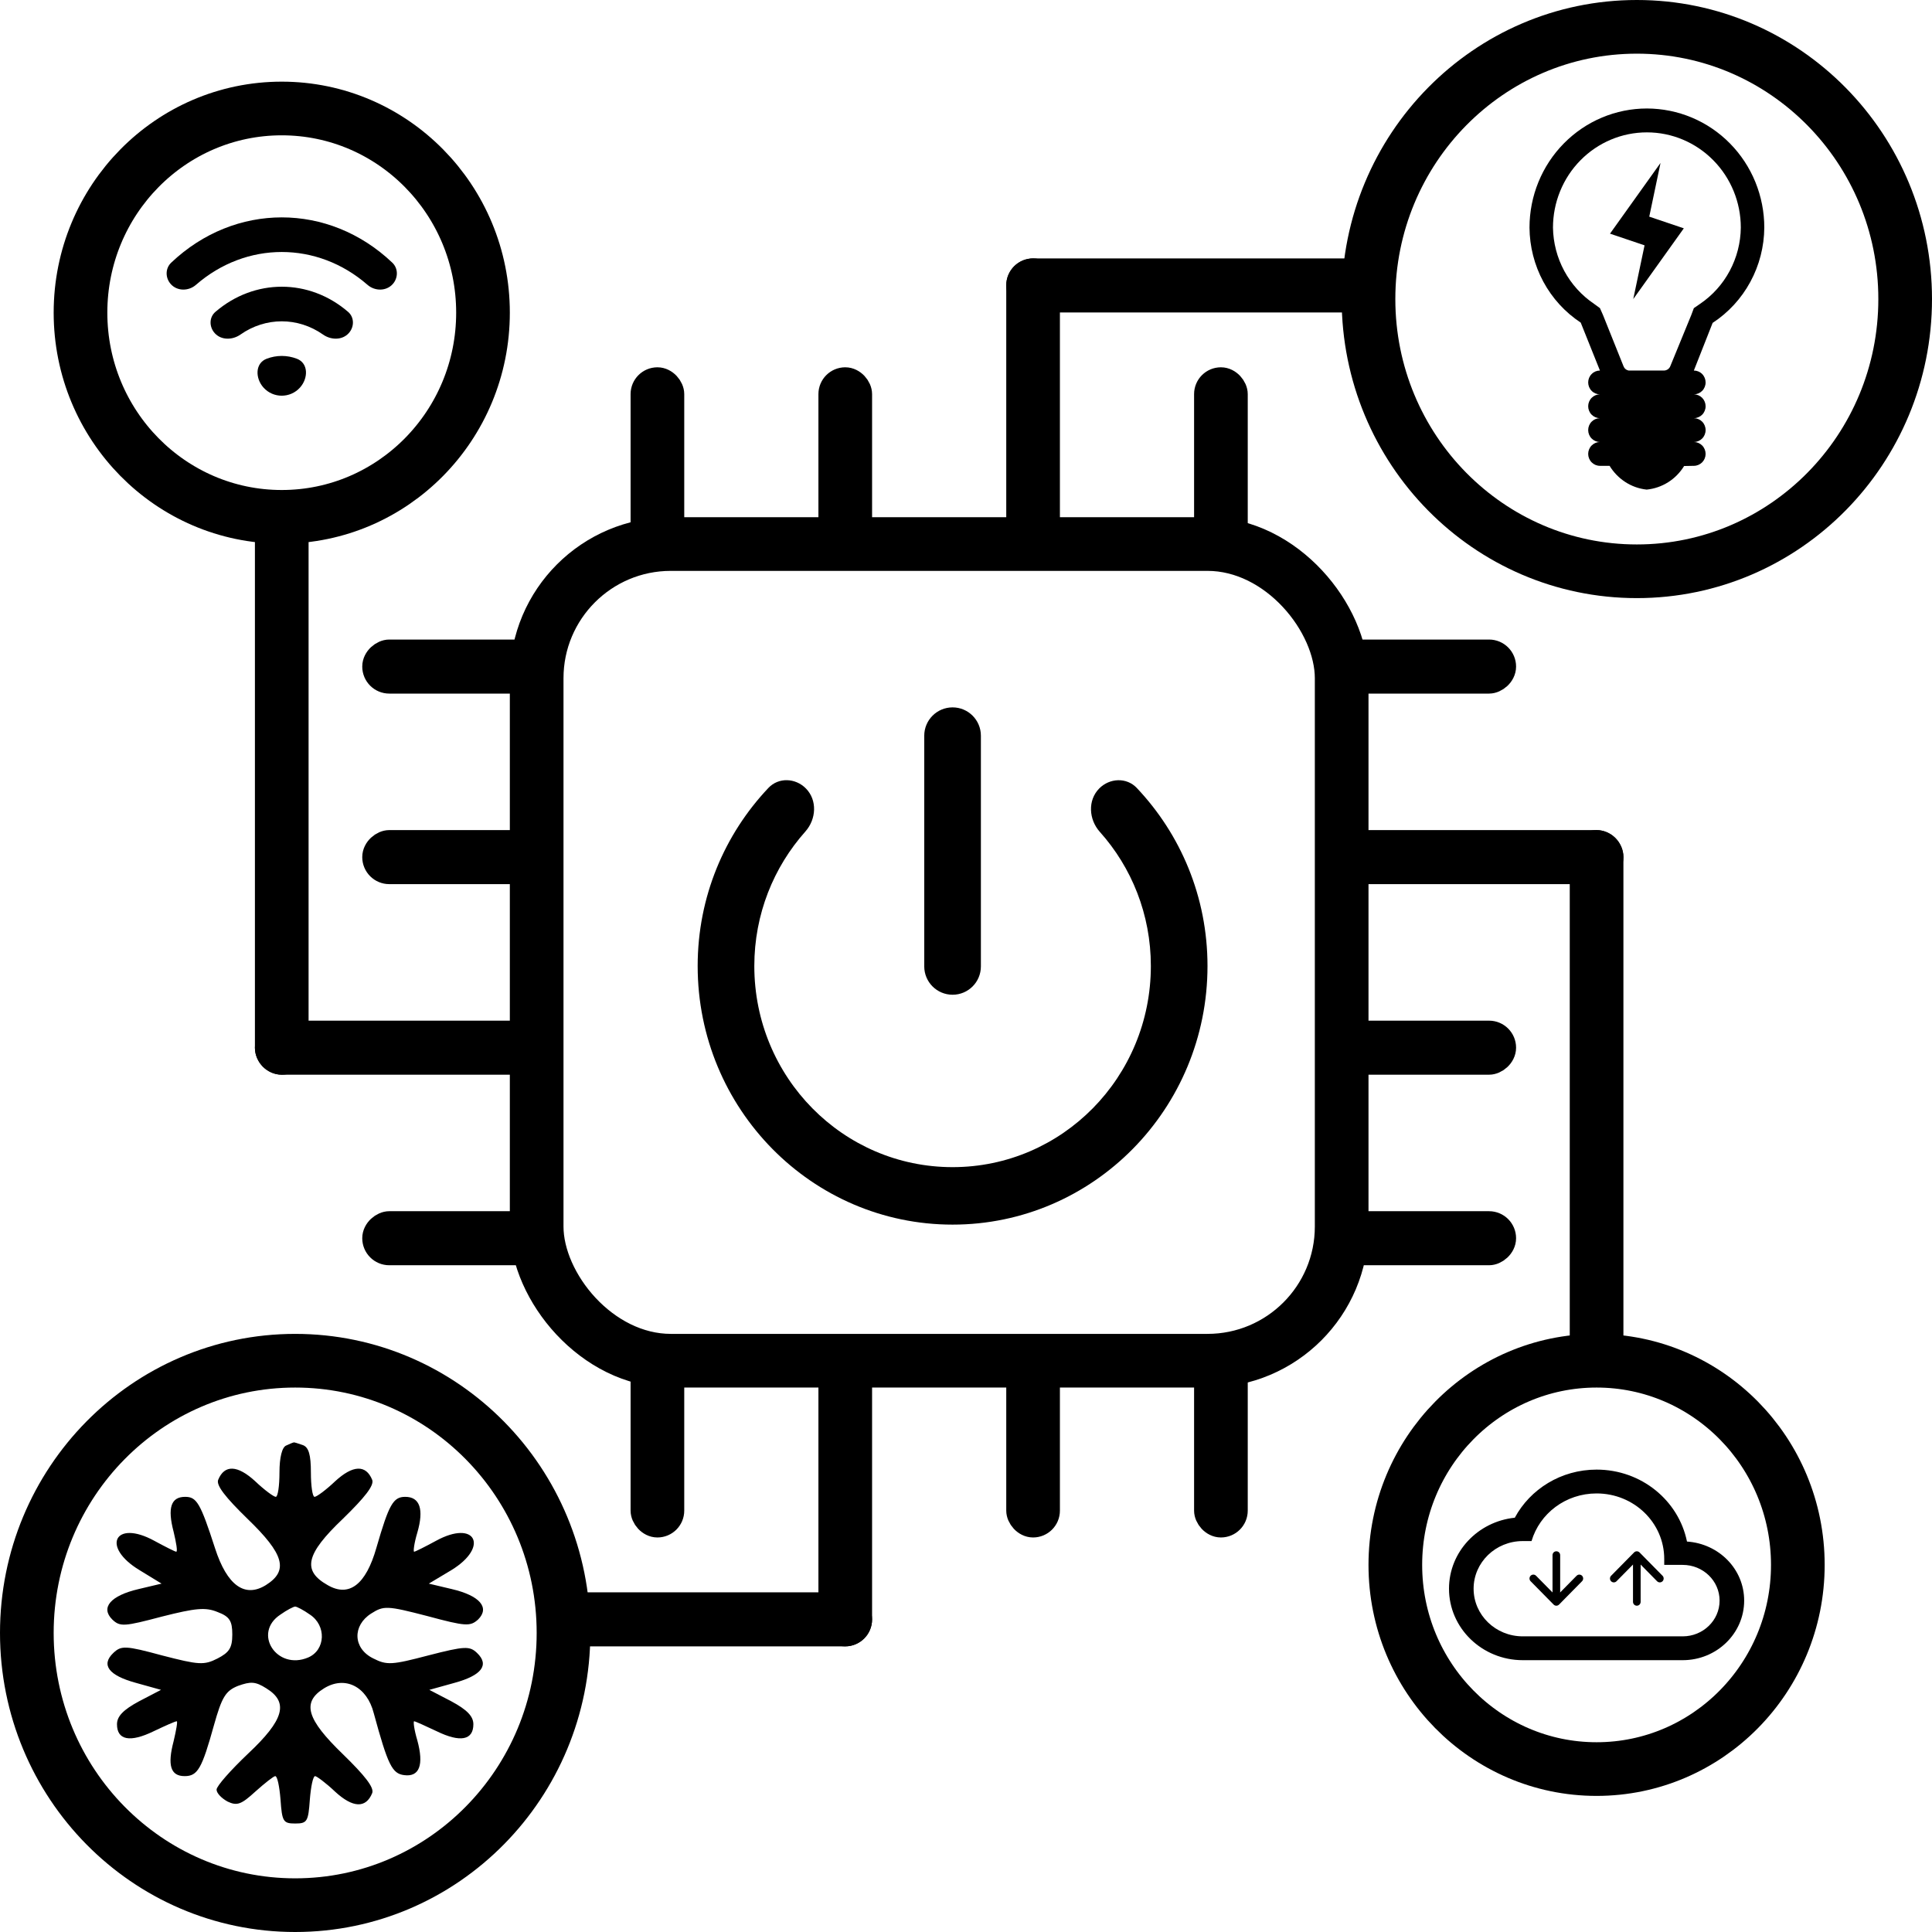 <svg width="72" height="72" viewBox="0 0 72 72" fill="none" xmlns="http://www.w3.org/2000/svg">
<rect x="20" y="20.275" width="30" height="30.435" rx="5" stroke="black" stroke-width="2"/>
<path d="M36.555 27.418C36.555 26.835 36.083 26.362 35.5 26.362V26.362C34.917 26.362 34.444 26.835 34.444 27.418V36.015C34.444 36.598 34.917 37.071 35.5 37.071V37.071C36.083 37.071 36.555 36.598 36.555 36.015V27.418ZM42.364 29.364C41.984 28.963 41.352 28.992 40.964 29.385V29.385C40.53 29.826 40.575 30.541 40.988 31.002C42.169 32.321 42.889 34.074 42.889 36C42.889 40.144 39.585 43.496 35.5 43.496C31.415 43.496 28.111 40.144 28.111 36C28.111 34.069 28.833 32.313 30.014 30.988C30.422 30.529 30.464 29.82 30.033 29.383V29.383C29.646 28.991 29.017 28.962 28.638 29.362C27.004 31.088 26 33.42 26 36C26 41.322 30.254 45.638 35.5 45.638C40.746 45.638 45 41.322 45 36C45 33.421 43.997 31.09 42.364 29.364Z" fill="black"/>
<rect x="24" y="14.188" width="1" height="6.087" rx="0.5" fill="black" stroke="black"/>
<rect x="24" y="50.71" width="1" height="6.087" rx="0.5" fill="black" stroke="black"/>
<rect x="50" y="25.348" width="1.014" height="6" rx="0.507" transform="rotate(-90 50 25.348)" fill="black" stroke="black"/>
<rect x="14" y="25.348" width="1.014" height="6" rx="0.507" transform="rotate(-90 14 25.348)" fill="black" stroke="black"/>
<rect x="45" y="14.188" width="1" height="6.087" rx="0.5" fill="black" stroke="black"/>
<rect x="45" y="50.71" width="1" height="6.087" rx="0.5" fill="black" stroke="black"/>
<rect x="50" y="46.652" width="1.014" height="6" rx="0.507" transform="rotate(-90 50 46.652)" fill="black" stroke="black"/>
<rect x="14" y="46.652" width="1.014" height="6" rx="0.507" transform="rotate(-90 14 46.652)" fill="black" stroke="black"/>
<rect x="31" y="14.188" width="1" height="6.087" rx="0.5" fill="black" stroke="black"/>
<rect x="31" y="50.71" width="1" height="10.145" rx="0.5" fill="black" stroke="black"/>
<rect x="50" y="39.551" width="1.014" height="6" rx="0.507" transform="rotate(-90 50 39.551)" fill="black" stroke="black"/>
<rect x="10" y="39.551" width="1.014" height="10" rx="0.507" transform="rotate(-90 10 39.551)" fill="black" stroke="black"/>
<rect x="38" y="10.13" width="1" height="10.145" rx="0.5" fill="black" stroke="black"/>
<rect x="38" y="50.71" width="1" height="6.087" rx="0.5" fill="black" stroke="black"/>
<rect x="50" y="32.449" width="1.014" height="10" rx="0.507" transform="rotate(-90 50 32.449)" fill="black" stroke="black"/>
<rect x="14" y="32.449" width="1.014" height="6" rx="0.507" transform="rotate(-90 14 32.449)" fill="black" stroke="black"/>
<rect x="38" y="10.13" width="13" height="1.014" rx="0.507" fill="black" stroke="black"/>
<ellipse cx="61" cy="11.145" rx="10" ry="10.145" stroke="black" stroke-width="2"/>
<ellipse cx="59.5" cy="58.319" rx="7.5" ry="7.609" stroke="black" stroke-width="2"/>
<ellipse cx="10.5" cy="11.652" rx="7.5" ry="7.609" stroke="black" stroke-width="2"/>
<path d="M6.381 9.788C6.155 10.002 6.157 10.355 6.364 10.587V10.587C6.606 10.857 7.028 10.854 7.302 10.616C9.177 8.983 11.823 8.983 13.697 10.616C13.971 10.854 14.393 10.857 14.636 10.587V10.587C14.843 10.355 14.845 10.002 14.619 9.788C12.251 7.539 8.752 7.539 6.381 9.788ZM9.938 13.369C9.503 13.535 9.508 14.096 9.819 14.443V14.443C10.182 14.848 10.818 14.848 11.181 14.442V14.442C11.492 14.096 11.498 13.535 11.063 13.369C10.7 13.23 10.303 13.23 9.938 13.369ZM8.026 11.624C7.791 11.827 7.793 12.182 8.001 12.414V12.414C8.243 12.684 8.664 12.677 8.961 12.468C9.898 11.81 11.101 11.81 12.039 12.468C12.335 12.677 12.757 12.684 12.999 12.413V12.413C13.207 12.182 13.209 11.827 12.974 11.624C11.523 10.372 9.481 10.372 8.026 11.624Z" fill="black"/>
<ellipse cx="11" cy="60.855" rx="10" ry="10.145" stroke="black" stroke-width="2"/>
<path d="M10.669 53.869C10.512 53.925 10.415 54.315 10.415 54.872C10.415 55.374 10.356 55.783 10.278 55.783C10.2 55.783 9.848 55.523 9.516 55.207C8.852 54.594 8.364 54.575 8.13 55.151C8.052 55.356 8.403 55.802 9.223 56.601C10.591 57.92 10.766 58.534 9.907 59.073C9.126 59.556 8.462 59.091 8.013 57.697C7.466 56.006 7.329 55.783 6.899 55.783C6.372 55.783 6.235 56.192 6.47 57.084C6.567 57.493 6.626 57.828 6.567 57.828C6.528 57.828 6.157 57.642 5.747 57.419C4.282 56.619 3.755 57.642 5.2 58.515L6.021 59.017L5.161 59.221C4.126 59.463 3.736 59.909 4.185 60.355C4.478 60.634 4.634 60.615 6.04 60.244C7.29 59.928 7.661 59.89 8.11 60.076C8.559 60.244 8.657 60.411 8.657 60.913C8.657 61.414 8.54 61.582 8.11 61.805C7.602 62.065 7.407 62.046 6.04 61.693C4.673 61.322 4.517 61.322 4.224 61.6C3.755 62.046 4.048 62.437 5.064 62.715L6.001 62.976L5.181 63.403C4.595 63.719 4.36 63.961 4.36 64.258C4.36 64.853 4.849 64.946 5.728 64.518C6.157 64.314 6.528 64.147 6.587 64.147C6.626 64.147 6.567 64.481 6.47 64.89C6.235 65.782 6.353 66.191 6.88 66.191C7.368 66.191 7.524 65.912 7.973 64.295C8.266 63.254 8.403 63.013 8.872 62.827C9.341 62.66 9.516 62.66 9.926 62.92C10.766 63.44 10.591 64.091 9.243 65.355C8.598 65.968 8.071 66.563 8.071 66.693C8.071 66.823 8.247 67.009 8.481 67.139C8.833 67.306 8.989 67.25 9.516 66.767C9.868 66.451 10.2 66.191 10.258 66.191C10.337 66.191 10.415 66.581 10.454 67.064C10.512 67.882 10.551 67.957 11.001 67.957C11.45 67.957 11.489 67.882 11.547 67.064C11.586 66.581 11.665 66.191 11.743 66.191C11.801 66.191 12.153 66.451 12.485 66.767C13.149 67.38 13.637 67.399 13.871 66.823C13.95 66.618 13.598 66.172 12.778 65.373C11.43 64.072 11.235 63.44 12.075 62.92C12.856 62.437 13.676 62.846 13.93 63.849C14.457 65.782 14.614 66.098 15.063 66.154C15.629 66.228 15.805 65.782 15.551 64.853C15.434 64.463 15.395 64.147 15.434 64.147C15.473 64.147 15.844 64.314 16.274 64.518C17.152 64.946 17.641 64.853 17.641 64.258C17.641 63.961 17.406 63.719 16.82 63.403L16 62.976L16.938 62.715C17.953 62.437 18.246 62.046 17.777 61.6C17.504 61.34 17.328 61.34 15.961 61.693C14.614 62.046 14.418 62.065 13.911 61.805C13.149 61.433 13.129 60.578 13.832 60.132C14.301 59.835 14.418 59.835 15.922 60.225C17.367 60.615 17.523 60.615 17.817 60.355C18.266 59.909 17.875 59.463 16.84 59.221L15.981 59.017L16.82 58.515C18.246 57.642 17.719 56.619 16.254 57.419C15.844 57.642 15.473 57.828 15.434 57.828C15.395 57.828 15.434 57.511 15.551 57.121C15.805 56.248 15.649 55.783 15.102 55.783C14.653 55.783 14.496 56.062 14.028 57.679C13.637 59.054 13.012 59.537 12.211 59.073C11.255 58.534 11.391 57.92 12.778 56.601C13.598 55.802 13.95 55.356 13.871 55.151C13.637 54.575 13.149 54.594 12.485 55.207C12.153 55.523 11.801 55.783 11.723 55.783C11.645 55.783 11.586 55.374 11.586 54.872C11.586 54.222 11.508 53.925 11.274 53.85C11.098 53.794 10.961 53.739 10.942 53.757C10.922 53.757 10.786 53.813 10.669 53.869ZM11.547 60.169C12.172 60.578 12.133 61.489 11.489 61.768C10.317 62.269 9.399 60.857 10.454 60.169C10.688 60.002 10.942 59.872 11.001 59.872C11.059 59.872 11.313 60.002 11.547 60.169Z" fill="black"/>
<rect x="59" y="31.435" width="1" height="19.275" rx="0.5" fill="black" stroke="black"/>
<rect x="21" y="59.841" width="11" height="1.014" rx="0.507" fill="black" stroke="black"/>
<rect x="10" y="19.261" width="1" height="20.29" rx="0.5" fill="black" stroke="black"/>
<path d="M61.375 4.043C60.215 4.043 59.102 4.511 58.281 5.344C57.461 6.176 57 7.305 57 8.482C57.005 9.187 57.182 9.879 57.515 10.497C57.848 11.115 58.327 11.639 58.909 12.023L59.625 13.809C59.509 13.809 59.398 13.855 59.316 13.939C59.233 14.022 59.187 14.135 59.187 14.252C59.187 14.37 59.233 14.483 59.316 14.566C59.398 14.65 59.509 14.696 59.625 14.696C59.509 14.696 59.398 14.743 59.316 14.826C59.233 14.91 59.187 15.023 59.187 15.14C59.187 15.258 59.233 15.371 59.316 15.454C59.398 15.537 59.509 15.584 59.625 15.584C59.509 15.584 59.398 15.631 59.316 15.714C59.233 15.797 59.187 15.91 59.187 16.028C59.187 16.146 59.233 16.259 59.316 16.342C59.398 16.425 59.509 16.472 59.625 16.472C59.509 16.472 59.398 16.519 59.316 16.602C59.233 16.685 59.187 16.798 59.187 16.916C59.187 17.033 59.233 17.146 59.316 17.23C59.398 17.313 59.509 17.36 59.625 17.36H59.984C60.283 17.848 60.784 18.184 61.367 18.246C61.651 18.218 61.924 18.124 62.166 17.972C62.407 17.82 62.611 17.613 62.762 17.367L63.125 17.36C63.241 17.36 63.352 17.313 63.435 17.23C63.517 17.146 63.563 17.033 63.563 16.916C63.563 16.798 63.517 16.685 63.435 16.602C63.352 16.519 63.241 16.472 63.125 16.472C63.241 16.472 63.352 16.425 63.435 16.342C63.517 16.259 63.563 16.146 63.563 16.028C63.563 15.91 63.517 15.797 63.435 15.714C63.352 15.631 63.241 15.584 63.125 15.584C63.241 15.584 63.352 15.537 63.435 15.454C63.517 15.371 63.563 15.258 63.563 15.14C63.563 15.023 63.517 14.91 63.435 14.826C63.352 14.743 63.241 14.696 63.125 14.696C63.241 14.696 63.352 14.65 63.435 14.566C63.517 14.483 63.563 14.37 63.563 14.252C63.563 14.135 63.517 14.022 63.435 13.939C63.352 13.855 63.241 13.809 63.125 13.809L63.825 12.033C64.411 11.65 64.894 11.125 65.23 10.505C65.566 9.886 65.745 9.191 65.75 8.484C65.751 7.901 65.637 7.324 65.418 6.785C65.198 6.246 64.876 5.757 64.469 5.344C64.063 4.932 63.581 4.605 63.05 4.382C62.519 4.159 61.95 4.044 61.375 4.043V4.043ZM63.344 11.332L63.125 11.483L63.029 11.74L62.25 13.64C62.232 13.689 62.2 13.731 62.158 13.761C62.116 13.791 62.065 13.808 62.014 13.809H60.693C60.649 13.8 60.608 13.78 60.575 13.751C60.541 13.722 60.516 13.684 60.501 13.642L59.739 11.74L59.625 11.483L59.406 11.323C58.943 11.011 58.562 10.59 58.295 10.096C58.028 9.601 57.884 9.048 57.875 8.485C57.875 8.019 57.965 7.557 58.141 7.126C58.316 6.695 58.574 6.303 58.899 5.974C59.555 5.307 60.446 4.933 61.374 4.933C62.302 4.932 63.193 5.306 63.849 5.972C64.506 6.637 64.875 7.54 64.875 8.482C64.869 9.045 64.727 9.598 64.462 10.094C64.198 10.589 63.818 11.011 63.356 11.324L63.344 11.332Z" fill="black"/>
<path d="M61.463 8.074L61.883 6.072L60 8.708L61.288 9.143L60.867 11.145L62.751 8.509L61.463 8.074Z" fill="black"/>
<path d="M62.869 57.449C62.557 55.918 61.169 54.768 59.5 54.768C58.176 54.768 57.025 55.496 56.452 56.561C55.073 56.703 54 57.835 54 59.206C54 60.676 55.233 61.87 56.75 61.87H62.709C63.974 61.87 65 60.875 65 59.65C65 58.479 64.061 57.529 62.869 57.449ZM62.709 60.982H56.75C55.737 60.982 54.917 60.187 54.917 59.206C54.917 58.226 55.737 57.431 56.75 57.431H57.076C57.378 56.406 58.345 55.656 59.5 55.656C60.894 55.656 62.021 56.748 62.021 58.097V58.319H62.709C63.469 58.319 64.084 58.914 64.084 59.65C64.084 60.387 63.469 60.982 62.709 60.982Z" fill="black"/>
<path fill-rule="evenodd" clip-rule="evenodd" d="M57.042 58.723C57.055 58.71 57.071 58.699 57.088 58.692C57.106 58.684 57.124 58.681 57.143 58.681C57.162 58.681 57.18 58.684 57.198 58.692C57.215 58.699 57.231 58.71 57.244 58.723L58 59.49L58.756 58.723C58.783 58.696 58.819 58.681 58.857 58.681C58.895 58.681 58.932 58.696 58.958 58.723C58.985 58.751 59 58.787 59 58.826C59 58.864 58.985 58.901 58.958 58.928L58.101 59.798C58.088 59.811 58.072 59.822 58.055 59.829C58.038 59.837 58.019 59.84 58 59.84C57.981 59.84 57.963 59.837 57.945 59.829C57.928 59.822 57.912 59.811 57.899 59.798L57.042 58.928C57.029 58.915 57.018 58.899 57.011 58.881C57.004 58.864 57 58.845 57 58.826C57 58.807 57.004 58.788 57.011 58.77C57.018 58.753 57.029 58.737 57.042 58.723V58.723Z" fill="black"/>
<path fill-rule="evenodd" clip-rule="evenodd" d="M58 57.812C58.038 57.812 58.075 57.827 58.101 57.854C58.128 57.881 58.143 57.918 58.143 57.956V59.405C58.143 59.444 58.128 59.481 58.101 59.508C58.075 59.535 58.038 59.55 58 59.55C57.962 59.55 57.926 59.535 57.899 59.508C57.873 59.481 57.858 59.444 57.858 59.405V57.956C57.858 57.918 57.873 57.881 57.899 57.854C57.926 57.827 57.962 57.812 58 57.812V57.812Z" fill="black"/>
<path fill-rule="evenodd" clip-rule="evenodd" d="M61.958 58.929C61.944 58.942 61.929 58.953 61.911 58.96C61.894 58.968 61.875 58.971 61.857 58.971C61.838 58.971 61.819 58.968 61.802 58.96C61.784 58.953 61.769 58.942 61.755 58.929L60.999 58.162L60.243 58.929C60.217 58.956 60.18 58.971 60.142 58.971C60.104 58.971 60.068 58.956 60.041 58.929C60.014 58.901 59.999 58.865 59.999 58.826C59.999 58.788 60.014 58.751 60.041 58.724L60.898 57.854C60.912 57.841 60.927 57.83 60.945 57.823C60.962 57.815 60.981 57.812 60.999 57.812C61.018 57.812 61.037 57.815 61.054 57.823C61.072 57.83 61.087 57.841 61.101 57.854L61.958 58.724C61.971 58.737 61.982 58.753 61.989 58.771C61.996 58.788 62 58.807 62 58.826C62 58.845 61.996 58.864 61.989 58.882C61.982 58.899 61.971 58.915 61.958 58.929V58.929Z" fill="black"/>
<path fill-rule="evenodd" clip-rule="evenodd" d="M61 59.84C60.962 59.84 60.925 59.825 60.899 59.798C60.872 59.771 60.857 59.734 60.857 59.696V58.246C60.857 58.208 60.872 58.171 60.899 58.144C60.925 58.117 60.962 58.102 61 58.102C61.038 58.102 61.074 58.117 61.101 58.144C61.127 58.171 61.142 58.208 61.142 58.246V59.696C61.142 59.734 61.127 59.771 61.101 59.798C61.074 59.825 61.038 59.84 61 59.84V59.84Z" fill="black"/>
</svg>
